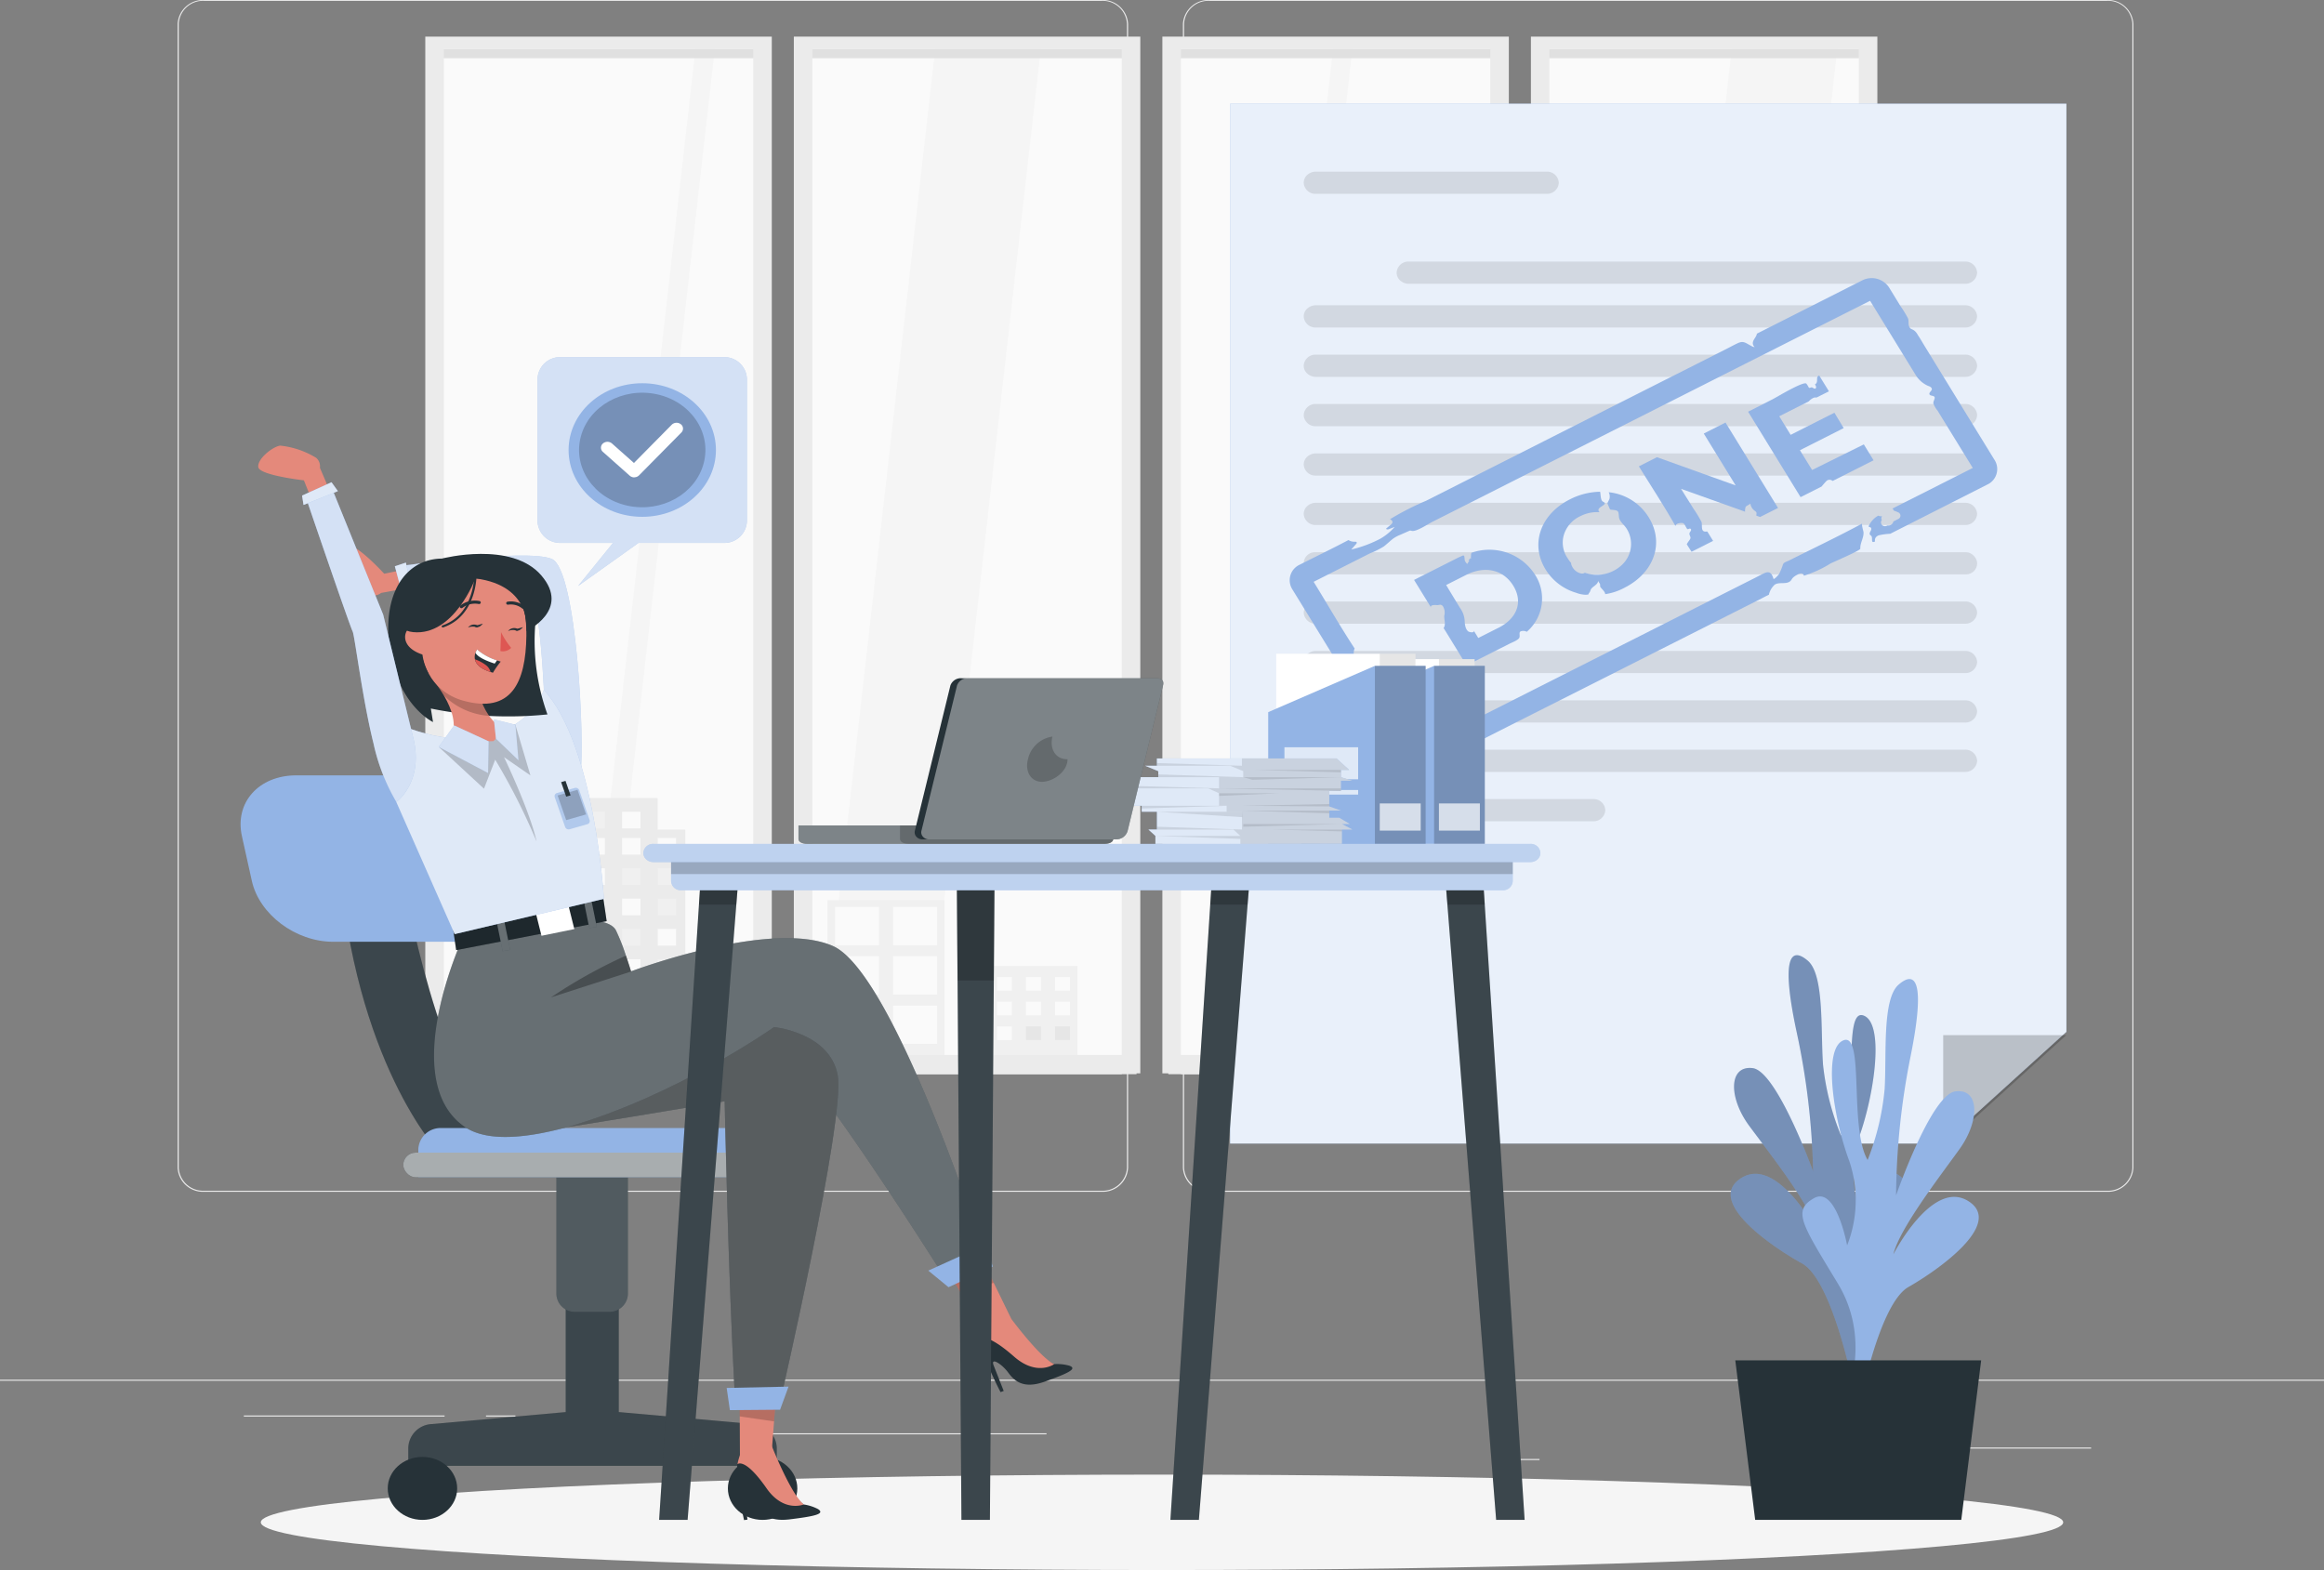 <svg xmlns="http://www.w3.org/2000/svg" width="334.6" height="226.06" viewBox="0 0 334.6 226.06">
  <rect x="0" y="0" width="334.6" height="226.06" fill="#808080" stroke="none"/>
  <g id="Done-rafiki" transform="translate(0 -55)">
    <g id="freepik--background-complete--inject-3" transform="translate(0 55)">
      <rect id="Rectangle_192" data-name="Rectangle 192" width="334.6" height="0.152" transform="translate(0 198.658)" fill="#ebebeb"/>
      <rect id="Rectangle_193" data-name="Rectangle 193" width="22.164" height="0.152" transform="translate(278.909 208.421)" fill="#ebebeb"/>
      <rect id="Rectangle_194" data-name="Rectangle 194" width="5.815" height="0.152" transform="translate(215.837 210.071)" fill="#ebebeb"/>
      <rect id="Rectangle_195" data-name="Rectangle 195" width="12.842" height="0.152" transform="translate(265.398 202.79)" fill="#ebebeb"/>
      <rect id="Rectangle_196" data-name="Rectangle 196" width="28.903" height="0.152" transform="translate(35.106 203.809)" fill="#ebebeb"/>
      <rect id="Rectangle_197" data-name="Rectangle 197" width="4.236" height="0.152" transform="translate(69.972 203.809)" fill="#ebebeb"/>
      <rect id="Rectangle_198" data-name="Rectangle 198" width="62.691" height="0.152" transform="translate(87.98 206.37)" fill="#ebebeb"/>
      <path id="Path_1824" data-name="Path 1824" d="M171.24,226.6H42.024a3.655,3.655,0,0,1-3.814-3.465V58.434A3.659,3.659,0,0,1,42.024,55H171.24a3.656,3.656,0,0,1,3.821,3.465V223.131A3.656,3.656,0,0,1,171.24,226.6ZM42.024,55.121a3.5,3.5,0,0,0-3.647,3.313v164.7a3.5,3.5,0,0,0,3.647,3.313H171.24a3.5,3.5,0,0,0,3.654-3.313V58.434a3.5,3.5,0,0,0-3.654-3.313Z" transform="translate(-12.64 -55)" fill="#ebebeb"/>
      <path id="Path_1825" data-name="Path 1825" d="M387.544,226.6H258.321a3.662,3.662,0,0,1-3.821-3.465V58.434A3.666,3.666,0,0,1,258.321,55H387.544a3.658,3.658,0,0,1,3.808,3.434v164.7A3.655,3.655,0,0,1,387.544,226.6ZM258.321,55.121a3.5,3.5,0,0,0-3.654,3.313v164.7a3.5,3.5,0,0,0,3.654,3.313H387.544a3.5,3.5,0,0,0,3.654-3.313V58.434a3.5,3.5,0,0,0-3.654-3.313Z" transform="translate(-84.189 -55)" fill="#ebebeb"/>
      <rect id="Rectangle_199" data-name="Rectangle 199" width="47.681" height="146.663" transform="translate(62.396 6.523)" fill="#fafafa"/>
      <path id="Path_1826" data-name="Path 1826" d="M144.283,65.75H141.5L124.87,212.413h2.784Z" transform="translate(-41.307 -59.227)" fill="#f5f5f5"/>
      <rect id="Rectangle_200" data-name="Rectangle 200" width="47.145" height="1.292" transform="translate(62.088 7.087)" fill="#e0e0e0"/>
      <rect id="Rectangle_201" data-name="Rectangle 201" width="47.145" height="2.767" transform="translate(62.088 151.9)" fill="#ebebeb"/>
      <rect id="Rectangle_202" data-name="Rectangle 202" width="44.549" height="0.121" transform="translate(63.902 154.545)" fill="#ebebeb"/>
      <path id="Path_1827" data-name="Path 1827" d="M94.17,65.5h44.549V212.962h2.67V63.69H91.5V212.962h2.67Z" transform="translate(-30.268 -58.417)" fill="#ebebeb"/>
      <rect id="Rectangle_203" data-name="Rectangle 203" width="47.681" height="146.663" transform="translate(115.457 6.523)" fill="#fafafa"/>
      <path id="Path_1828" data-name="Path 1828" d="M208.277,65.75h-15.2L176.45,212.413h15.2Z" transform="translate(-58.37 -59.227)" fill="#f5f5f5"/>
      <rect id="Rectangle_204" data-name="Rectangle 204" width="48.484" height="1.292" transform="translate(115.149 7.087)" fill="#e0e0e0"/>
      <rect id="Rectangle_205" data-name="Rectangle 205" width="48.484" height="2.767" transform="translate(115.149 151.9)" fill="#ebebeb"/>
      <rect id="Rectangle_206" data-name="Rectangle 206" width="44.549" height="0.121" transform="translate(116.963 154.545)" fill="#ebebeb"/>
      <path id="Path_1829" data-name="Path 1829" d="M173.46,65.5h44.549V212.962h2.663V63.69H170.79V212.962h2.67Z" transform="translate(-56.497 -58.417)" fill="#ebebeb"/>
      <rect id="Rectangle_207" data-name="Rectangle 207" width="46.342" height="146.663" transform="translate(168.511 6.523)" fill="#fafafa"/>
      <path id="Path_1830" data-name="Path 1830" d="M281.453,65.75H278.67L262.04,212.413h2.784Z" transform="translate(-86.683 -59.227)" fill="#f5f5f5"/>
      <rect id="Rectangle_208" data-name="Rectangle 208" width="47.145" height="1.292" transform="translate(168.21 7.087)" fill="#e0e0e0"/>
      <rect id="Rectangle_209" data-name="Rectangle 209" width="47.145" height="2.767" transform="translate(168.21 151.9)" fill="#ebebeb"/>
      <rect id="Rectangle_210" data-name="Rectangle 210" width="44.549" height="0.121" transform="translate(170.024 154.545)" fill="#ebebeb"/>
      <path id="Path_1831" data-name="Path 1831" d="M252.75,65.5h44.542V212.962h2.67V63.69H250.08V212.962h2.67Z" transform="translate(-82.726 -58.417)" fill="#ebebeb"/>
      <rect id="Rectangle_211" data-name="Rectangle 211" width="47.681" height="146.663" transform="translate(221.572 6.523)" fill="#fafafa"/>
      <path id="Path_1832" data-name="Path 1832" d="M379.644,65.75h-15.2L347.81,212.413h15.2Z" transform="translate(-115.055 -59.227)" fill="#f5f5f5"/>
      <rect id="Rectangle_212" data-name="Rectangle 212" width="47.145" height="1.292" transform="translate(221.264 7.087)" fill="#e0e0e0"/>
      <rect id="Rectangle_213" data-name="Rectangle 213" width="47.145" height="2.767" transform="translate(221.264 151.9)" fill="#ebebeb"/>
      <path id="Path_1833" data-name="Path 1833" d="M332.033,65.5h44.549V212.962h2.67V63.69H329.37V212.962h2.663Z" transform="translate(-108.956 -58.417)" fill="#ebebeb"/>
      <rect id="Rectangle_214" data-name="Rectangle 214" width="44.549" height="0.121" transform="translate(223.078 154.545)" fill="#ebebeb"/>
      <rect id="Rectangle_215" data-name="Rectangle 215" width="20.698" height="32.456" transform="translate(77.969 119.449)" fill="#ebebeb"/>
      <path id="Path_1834" data-name="Path 1834" d="M135.2,244.38v8.143H122.45V244.38Z" transform="translate(-40.506 -129.469)" fill="#ebebeb"/>
      <rect id="Rectangle_216" data-name="Rectangle 216" width="2.65" height="2.403" transform="translate(97.342 123.054) rotate(180)" fill="#fafafa"/>
      <rect id="Rectangle_217" data-name="Rectangle 217" width="2.65" height="2.403" transform="translate(92.216 123.054) rotate(180)" fill="#fafafa"/>
      <rect id="Rectangle_218" data-name="Rectangle 218" width="2.65" height="2.403" transform="translate(87.083 123.054) rotate(180)" fill="#fafafa"/>
      <rect id="Rectangle_219" data-name="Rectangle 219" width="2.65" height="2.403" transform="translate(81.95 123.054) rotate(180)" fill="#f0f0f0"/>
      <rect id="Rectangle_220" data-name="Rectangle 220" width="2.65" height="2.403" transform="translate(97.342 127.416) rotate(180)" fill="#f0f0f0"/>
      <rect id="Rectangle_221" data-name="Rectangle 221" width="2.65" height="2.403" transform="translate(92.216 127.416) rotate(180)" fill="#f0f0f0"/>
      <rect id="Rectangle_222" data-name="Rectangle 222" width="2.65" height="2.403" transform="translate(87.083 127.416) rotate(180)" fill="#fafafa"/>
      <rect id="Rectangle_223" data-name="Rectangle 223" width="2.65" height="2.403" transform="translate(81.95 127.416) rotate(180)" fill="#fafafa"/>
      <rect id="Rectangle_224" data-name="Rectangle 224" width="2.65" height="2.403" transform="translate(97.342 131.785) rotate(180)" fill="#f0f0f0"/>
      <rect id="Rectangle_225" data-name="Rectangle 225" width="2.65" height="2.403" transform="translate(92.216 131.785) rotate(180)" fill="#fafafa"/>
      <rect id="Rectangle_226" data-name="Rectangle 226" width="2.65" height="2.403" transform="translate(87.083 131.785) rotate(180)" fill="#fafafa"/>
      <rect id="Rectangle_227" data-name="Rectangle 227" width="2.65" height="2.403" transform="translate(92.216 119.28) rotate(180)" fill="#fafafa"/>
      <rect id="Rectangle_228" data-name="Rectangle 228" width="2.65" height="2.403" transform="translate(87.083 119.28) rotate(180)" fill="#f0f0f0"/>
      <rect id="Rectangle_229" data-name="Rectangle 229" width="2.65" height="2.403" transform="translate(81.95 131.785) rotate(180)" fill="#f0f0f0"/>
      <rect id="Rectangle_230" data-name="Rectangle 230" width="2.65" height="2.403" transform="translate(97.342 136.154) rotate(180)" fill="#fafafa"/>
      <rect id="Rectangle_231" data-name="Rectangle 231" width="2.65" height="2.403" transform="translate(92.216 136.154) rotate(180)" fill="#f0f0f0"/>
      <rect id="Rectangle_232" data-name="Rectangle 232" width="2.65" height="2.403" transform="translate(87.083 136.154) rotate(180)" fill="#f0f0f0"/>
      <rect id="Rectangle_233" data-name="Rectangle 233" width="2.65" height="2.403" transform="translate(81.95 136.154) rotate(180)" fill="#fafafa"/>
      <rect id="Rectangle_234" data-name="Rectangle 234" width="2.65" height="2.403" transform="translate(97.342 140.523) rotate(180)" fill="#f0f0f0"/>
      <rect id="Rectangle_235" data-name="Rectangle 235" width="2.65" height="2.403" transform="translate(92.216 140.523) rotate(180)" fill="#fafafa"/>
      <rect id="Rectangle_236" data-name="Rectangle 236" width="2.65" height="2.403" transform="translate(87.083 140.523) rotate(180)" fill="#fafafa"/>
      <rect id="Rectangle_237" data-name="Rectangle 237" width="2.65" height="2.403" transform="translate(81.95 140.523) rotate(180)" fill="#f0f0f0"/>
      <rect id="Rectangle_238" data-name="Rectangle 238" width="2.65" height="2.403" transform="translate(97.342 144.885) rotate(180)" fill="#f0f0f0"/>
      <rect id="Rectangle_239" data-name="Rectangle 239" width="2.65" height="2.403" transform="translate(92.216 144.885) rotate(180)" fill="#fafafa"/>
      <rect id="Rectangle_240" data-name="Rectangle 240" width="2.65" height="2.403" transform="translate(87.083 144.885) rotate(180)" fill="#f0f0f0"/>
      <rect id="Rectangle_241" data-name="Rectangle 241" width="2.65" height="2.403" transform="translate(81.95 144.885) rotate(180)" fill="#fafafa"/>
      <rect id="Rectangle_242" data-name="Rectangle 242" width="2.65" height="2.403" transform="translate(97.342 149.254) rotate(180)" fill="#fafafa"/>
      <rect id="Rectangle_243" data-name="Rectangle 243" width="2.65" height="2.403" transform="translate(92.216 149.254) rotate(180)" fill="#fafafa"/>
      <rect id="Rectangle_244" data-name="Rectangle 244" width="2.65" height="2.403" transform="translate(87.083 149.254) rotate(180)" fill="#f0f0f0"/>
      <rect id="Rectangle_245" data-name="Rectangle 245" width="2.65" height="2.403" transform="translate(81.95 149.254) rotate(180)" fill="#f0f0f0"/>
      <rect id="Rectangle_246" data-name="Rectangle 246" width="18.544" height="20.63" transform="translate(225.942 131.269)" fill="#f0f0f0"/>
      <path id="Path_1835" data-name="Path 1835" d="M340.04,275.12h6.685v2.148H340.04Z" transform="translate(-112.485 -141.557)" fill="#e6e6e6"/>
      <path id="Path_1836" data-name="Path 1836" d="M340.04,281.99h6.685v2.154H340.04Z" transform="translate(-112.485 -144.258)" fill="#fafafa"/>
      <path id="Path_1837" data-name="Path 1837" d="M340.04,288.86h6.685v2.154H340.04Z" transform="translate(-112.485 -146.96)" fill="#e6e6e6"/>
      <path id="Path_1838" data-name="Path 1838" d="M340.04,295.73h6.685v2.154H340.04Z" transform="translate(-112.485 -149.661)" fill="#fafafa"/>
      <path id="Path_1839" data-name="Path 1839" d="M352.93,275.12h6.685v2.148H352.93Z" transform="translate(-116.749 -141.557)" fill="#fafafa"/>
      <path id="Path_1840" data-name="Path 1840" d="M352.93,281.99h6.685v2.154H352.93Z" transform="translate(-116.749 -144.258)" fill="#fafafa"/>
      <path id="Path_1841" data-name="Path 1841" d="M352.93,288.86h6.685v2.154H352.93Z" transform="translate(-116.749 -146.96)" fill="#e6e6e6"/>
      <path id="Path_1842" data-name="Path 1842" d="M352.93,295.73h6.685v2.154H352.93Z" transform="translate(-116.749 -149.661)" fill="#fafafa"/>
      <rect id="Rectangle_247" data-name="Rectangle 247" width="16.85" height="12.821" transform="translate(138.277 139.085)" fill="#f0f0f0"/>
      <rect id="Rectangle_248" data-name="Rectangle 248" width="2.155" height="1.954" transform="translate(154.05 142.64) rotate(180)" fill="#fafafa"/>
      <rect id="Rectangle_249" data-name="Rectangle 249" width="2.155" height="1.954" transform="translate(149.874 142.64) rotate(180)" fill="#fafafa"/>
      <rect id="Rectangle_250" data-name="Rectangle 250" width="2.155" height="1.954" transform="translate(145.692 142.64) rotate(180)" fill="#fafafa"/>
      <rect id="Rectangle_251" data-name="Rectangle 251" width="2.155" height="1.954" transform="translate(141.516 142.64) rotate(180)" fill="#fafafa"/>
      <rect id="Rectangle_252" data-name="Rectangle 252" width="2.155" height="1.954" transform="translate(154.05 146.19) rotate(180)" fill="#fafafa"/>
      <rect id="Rectangle_253" data-name="Rectangle 253" width="2.155" height="1.954" transform="translate(149.874 146.19) rotate(180)" fill="#fafafa"/>
      <rect id="Rectangle_254" data-name="Rectangle 254" width="2.155" height="1.954" transform="translate(145.692 146.19) rotate(180)" fill="#fafafa"/>
      <rect id="Rectangle_255" data-name="Rectangle 255" width="2.155" height="1.954" transform="translate(141.516 146.19) rotate(180)" fill="#e6e6e6"/>
      <rect id="Rectangle_256" data-name="Rectangle 256" width="2.155" height="1.954" transform="translate(154.05 149.746) rotate(180)" fill="#e6e6e6"/>
      <rect id="Rectangle_257" data-name="Rectangle 257" width="2.155" height="1.954" transform="translate(149.874 149.746) rotate(180)" fill="#e6e6e6"/>
      <rect id="Rectangle_258" data-name="Rectangle 258" width="2.155" height="1.954" transform="translate(145.692 149.746) rotate(180)" fill="#fafafa"/>
      <rect id="Rectangle_259" data-name="Rectangle 259" width="2.155" height="1.954" transform="translate(141.516 149.746) rotate(180)" fill="#e6e6e6"/>
      <rect id="Rectangle_260" data-name="Rectangle 260" width="16.85" height="22.299" transform="translate(119.144 129.607)" fill="#f0f0f0"/>
      <rect id="Rectangle_261" data-name="Rectangle 261" width="6.337" height="5.51" transform="translate(128.58 130.584)" fill="#fafafa"/>
      <rect id="Rectangle_262" data-name="Rectangle 262" width="6.337" height="5.51" transform="translate(120.222 130.584)" fill="#fafafa"/>
      <rect id="Rectangle_263" data-name="Rectangle 263" width="6.337" height="5.51" transform="translate(128.58 137.689)" fill="#fafafa"/>
      <rect id="Rectangle_264" data-name="Rectangle 264" width="6.337" height="5.51" transform="translate(120.222 137.689)" fill="#fafafa"/>
      <rect id="Rectangle_265" data-name="Rectangle 265" width="6.337" height="5.51" transform="translate(128.58 144.794)" fill="#fafafa"/>
      <rect id="Rectangle_266" data-name="Rectangle 266" width="6.337" height="5.51" transform="translate(120.222 144.794)" fill="#fafafa"/>
    </g>
    <g id="freepik--Shadow--inject-3" transform="translate(37.549 267.322)">
      <ellipse id="freepik--path--inject-3" cx="129.751" cy="6.869" rx="129.751" ry="6.869" fill="#f5f5f5"/>
    </g>
    <g id="freepik--Sheet--inject-3" transform="translate(177.111 69.933)">
      <path id="Path_1843" data-name="Path 1843" d="M385.056,79.61V213.246l-17.734,16.079H264.66V79.61Z" transform="translate(-264.66 -79.61)" fill="#93b4e5"/>
      <path id="Path_1844" data-name="Path 1844" d="M385.056,79.61V213.246l-17.734,16.079H264.66V79.61Z" transform="translate(-264.66 -79.61)" fill="#fff" opacity="0.8"/>
      <path id="Path_1845" data-name="Path 1845" d="M418.07,316.236V300.63H435.8l-17.386,15.764" transform="translate(-315.408 -166.521)" opacity="0.2"/>
      <path id="Path_1846" data-name="Path 1846" d="M315.456,98.928H282.25a1.684,1.684,0,0,1-1.76-1.6h0A1.523,1.523,0,0,1,281,96.2a1.856,1.856,0,0,1,1.247-.47h33.206a1.69,1.69,0,0,1,1.76,1.6h0A1.684,1.684,0,0,1,315.456,98.928Z" transform="translate(-269.897 -85.949)" opacity="0.1"/>
      <path id="Path_1847" data-name="Path 1847" d="M382.3,120.268H302.25A1.856,1.856,0,0,1,301,119.8a1.523,1.523,0,0,1-.513-1.132h0a1.684,1.684,0,0,1,1.76-1.6H382.3a1.684,1.684,0,0,1,1.76,1.6h0a1.69,1.69,0,0,1-1.76,1.6Z" transform="translate(-276.513 -94.34)" opacity="0.1"/>
      <path id="Path_1848" data-name="Path 1848" d="M375.684,130.638H282.25a1.684,1.684,0,0,1-1.76-1.6h0A1.523,1.523,0,0,1,281,127.91a1.856,1.856,0,0,1,1.247-.47h93.434a1.69,1.69,0,0,1,1.76,1.6h0A1.684,1.684,0,0,1,375.684,130.638Z" transform="translate(-269.897 -98.418)" opacity="0.1"/>
      <path id="Path_1849" data-name="Path 1849" d="M375.684,142.358H282.25a1.856,1.856,0,0,1-1.247-.47,1.523,1.523,0,0,1-.513-1.132h0a1.684,1.684,0,0,1,1.76-1.6h93.434a1.684,1.684,0,0,1,1.76,1.6h0A1.69,1.69,0,0,1,375.684,142.358Z" transform="translate(-269.897 -103.027)" opacity="0.1"/>
      <path id="Path_1850" data-name="Path 1850" d="M375.684,154.072H282.25a1.684,1.684,0,0,1-1.76-1.6h0a1.684,1.684,0,0,1,1.76-1.6h93.434a1.684,1.684,0,0,1,1.76,1.6h0A1.684,1.684,0,0,1,375.684,154.072Z" transform="translate(-269.897 -107.635)" opacity="0.1"/>
      <path id="Path_1851" data-name="Path 1851" d="M375.684,165.792H282.25a1.684,1.684,0,0,1-1.76-1.6h0a1.518,1.518,0,0,1,.514-1.13,1.849,1.849,0,0,1,1.246-.466h93.434a1.684,1.684,0,0,1,1.76,1.6h0A1.684,1.684,0,0,1,375.684,165.792Z" transform="translate(-269.897 -112.244)" opacity="0.1"/>
      <path id="Path_1852" data-name="Path 1852" d="M375.684,177.508H282.25a1.684,1.684,0,0,1-1.76-1.6h0A1.523,1.523,0,0,1,281,174.78a1.856,1.856,0,0,1,1.247-.47h93.434a1.69,1.69,0,0,1,1.76,1.6h0A1.684,1.684,0,0,1,375.684,177.508Z" transform="translate(-269.897 -116.849)" opacity="0.1"/>
      <rect id="Rectangle_267" data-name="Rectangle 267" width="96.96" height="3.198" rx="1.599" transform="translate(10.593 64.573)" opacity="0.1"/>
      <path id="Path_1853" data-name="Path 1853" d="M375.684,200.932H282.25a1.684,1.684,0,0,1-1.76-1.6h0a1.684,1.684,0,0,1,1.76-1.6h93.434a1.684,1.684,0,0,1,1.76,1.6h0a1.684,1.684,0,0,1-1.76,1.6Z" transform="translate(-269.897 -126.062)" opacity="0.1"/>
      <path id="Path_1854" data-name="Path 1854" d="M375.684,212.662H282.25a1.684,1.684,0,0,1-1.76-1.6h0a1.518,1.518,0,0,1,.514-1.13,1.849,1.849,0,0,1,1.246-.466h93.434a1.684,1.684,0,0,1,1.76,1.6h0A1.684,1.684,0,0,1,375.684,212.662Z" transform="translate(-269.897 -130.674)" opacity="0.1"/>
      <path id="Path_1855" data-name="Path 1855" d="M375.684,224.378H282.25a1.684,1.684,0,0,1-1.76-1.6h0A1.523,1.523,0,0,1,281,221.65a1.855,1.855,0,0,1,1.247-.47h93.434a1.69,1.69,0,0,1,1.76,1.6h0a1.684,1.684,0,0,1-1.76,1.6Z" transform="translate(-269.897 -135.279)" opacity="0.1"/>
      <path id="Path_1856" data-name="Path 1856" d="M375.684,236.1H282.25a1.855,1.855,0,0,1-1.247-.47,1.523,1.523,0,0,1-.513-1.132h0a1.684,1.684,0,0,1,1.76-1.6h93.434a1.684,1.684,0,0,1,1.76,1.6h0A1.69,1.69,0,0,1,375.684,236.1Z" transform="translate(-269.897 -139.888)" opacity="0.1"/>
      <path id="Path_1857" data-name="Path 1857" d="M322.148,247.812h-39.9a1.684,1.684,0,0,1-1.76-1.6h0a1.684,1.684,0,0,1,1.76-1.6h39.9a1.684,1.684,0,0,1,1.76,1.6h0a1.684,1.684,0,0,1-1.76,1.6Z" transform="translate(-269.897 -144.496)" opacity="0.1"/>
      <path id="Path_1858" data-name="Path 1858" d="M367.493,128.639l-.127-.1c-.361-.249-.569-.164-.736-.643-.12-.346,0-.734-.141-1.092a14.756,14.756,0,0,0-1.091-1.784l-1.646-2.688a3,3,0,0,0-3.861-1L344.733,129c-.06.461-.482.777-.569,1.214a.717.717,0,0,0,.254.716.834.834,0,0,1-.468-.152c-.9-.455-1.144-.819-2.075-.358-.4.194-.8.4-1.191.607l-4.015,2.033-12.581,6.353-14.722,7.451-12.266,6.2a39.5,39.5,0,0,0-5.193,2.658c.415.194.489.491.12.783l-.669.552c0,.152.241.152.395.091l.83-.322a8.165,8.165,0,0,1-2.054,1.693,17.734,17.734,0,0,1-4.2,1.565l.709-.807c.054-.067.12-.152.074-.231s-.134-.085-.214-.091a1.573,1.573,0,0,1-.97-.237c-2.289,1.214-4.684,2.366-7.013,3.544a2.457,2.457,0,0,0-1.1,3.5L293.1,190.633a2.8,2.8,0,0,0,1.7,1.223,3.09,3.09,0,0,0,2.155-.227l4.022-2.057c0-.431.375-.91.094-1.3a.329.329,0,0,1-.074-.164c0-.079.08-.14.154-.182a3.072,3.072,0,0,1,1.372-.4c.167,0,.388.067.361.212,0-.133.863-.413,1-.455.067.328-.181.68.241.746s1.064-.607,1.338-.728l4.015-2.033,12.715-6.414,13.946-7.045,9.268-4.684c.335-.176.729-.382,1.051-.528a2.742,2.742,0,0,1,.857-1.468c.669-.419,1.727.042,2.282-.552.107-.115.174-.255.268-.376a2.208,2.208,0,0,1,.669-.479,1.114,1.114,0,0,1,.562-.2c.2,0,.415.152.388.334a16.138,16.138,0,0,0,3.841-1.76c.442-.225,4.316-1.875,4.3-2.136-.054-.807.489-1.5.462-2.33,0-.158-.341-1.214-.187-1.292-3.48,1.881-7.094,3.592-10.64,5.376a3.054,3.054,0,0,0-.669.328s-.033.055-.047.085l-.1.2v.049a10.807,10.807,0,0,1-.509,1.214c0,.055-.756.9-.816.7-.294-.977-.669-1.129-1.492-.728l-1.178.607-3.741,1.887-12.6,6.371-14.85,7.5-12.373,6.25-5.186,2.615q-1.553-2.548-3.125-5.091l-2.008-3.271a3.7,3.7,0,0,0-.883-1.214c-.288-.194-.776-.146-1.031-.322-.622-.431-1.071-1.214-1.66-1.717a2.52,2.52,0,0,1-.843-1.923c.2.073.4.152.6.206a1.727,1.727,0,0,1,.067-1.129c-2.008-3.064-3.855-6.268-5.775-9.4l-.127-.2,4.684-2.366,3.42-1.729a12.261,12.261,0,0,0,2.008-1c.435-.34.877-.765,1.338-1.129a5.006,5.006,0,0,1,1-.534l1.265-.558a.511.511,0,0,1,.214-.061.96.96,0,0,1,.221.049c.669.127,2.329-1,2.931-1.3l3.895-1.966,11.751-5.94,14.642-7.391,14.655-7.409,11.791-5.952,6.023-3.034.281-.14,6.511,10.6a3.971,3.971,0,0,0,1.84,1.65c.268.079.569.249.535.5s-.435.455-.341.71.609.158.729.388-.207.607-.167.922a3.539,3.539,0,0,0,.609,1.05l1.894,3.088c1.057,1.711,2.108,3.428,3.172,5.158l-11.577,5.849a.532.532,0,0,1,.141.152l.06.14a5.2,5.2,0,0,1,.669.267.514.514,0,0,1,.294.473.53.53,0,0,1-.308.461l-.709.364a.739.739,0,0,1-.609.576,1.637,1.637,0,0,1-.248,0,.652.652,0,0,1-.5.091.553.553,0,0,1-.415-.674.8.8,0,0,1,.107-.176.5.5,0,0,1,.04-.564h-.214a1.346,1.346,0,0,1-.341-.091,3.133,3.133,0,0,0-1.338,1.432.154.154,0,0,0-.04.115c0,.085.147.091.234.127.2.085.154.352.054.528s-.221.4-.087.558a1.217,1.217,0,0,0,.167.146c.288.3-.154,1.159.549.807a.7.7,0,0,1,.087-.552.9.9,0,0,1,.515-.346,9.2,9.2,0,0,1,1.586-.206l13.953-7.075a2.457,2.457,0,0,0,1.1-3.5l-.08-.127-6.3-10.261-3.64-5.934c-.355-.564-.669-1.153-1.057-1.711A2.163,2.163,0,0,0,367.493,128.639Z" transform="translate(-268.893 -95.892)" fill="#93b4e5"/>
      <path id="Path_1859" data-name="Path 1859" d="M311.879,187.479c-.462-.51-.321-.522-.408-1.068v-.036l-.054-.055-.08-.085c-.315.127-.629.267-.944.425l-6.163,3.113,2.483,4.035c-.348-.558.883-.394.93-.4a1.838,1.838,0,0,1,.4-.061.534.534,0,0,1,.328.2,1.7,1.7,0,0,1,.214,1.347c-.074.607.281,1.214-.1,1.82.328.485,3.292,5.376,3.306,5.37l6.163-3.113c.355-.182,1.2-.5,1.405-.825s-.12-.825.248-.977a1.081,1.081,0,0,1,.85.073,6.3,6.3,0,0,0,1.2-8.2,7.8,7.8,0,0,0-9.115-3.192c-.241.091.08,1.068-.5,1.177a1.484,1.484,0,0,1,.462-.5m3.841,10.157-2.871,1.45c-.234-.382-.462-.765-.7-1.135.3.461-.529.316-.7.212-.422-.255-.535-.989-.549-1.4a3.483,3.483,0,0,0-.669-1.99q-1.011-1.656-2.008-3.313l2.871-1.45c2.677-1.359,5.354-.795,6.8,1.559S319.046,195.343,316.349,196.684Z" transform="translate(-277.75 -121.207)" fill="#93b4e5"/>
      <path id="Path_1860" data-name="Path 1860" d="M341.1,171.757a1.377,1.377,0,0,1,.12.922c-.033.17-.335.607-.294.716.107.243.214.485.315.728a.4.4,0,0,0,.074.109.338.338,0,0,0,.174.049c1.064.085,1.017.182,1.084,1,.06.7.723,1.1,1.1,1.705a4.123,4.123,0,0,1-.536,5.107,5.245,5.245,0,0,1-5.487,1.252.694.694,0,0,1-.08.061.731.731,0,0,1-.455.049A1.909,1.909,0,0,1,335.7,182.1a.358.358,0,0,1,0-.146,4.573,4.573,0,0,1-.5-.68,3.95,3.95,0,0,1-.547-3.4,4.4,4.4,0,0,1,2.373-2.672,5.291,5.291,0,0,1,2.757-.57l-.054-.073c-.576-.692,1.5-.971.562-1.438-.395-.194-.328-1.074-.428-1.432a9.9,9.9,0,0,0-4.33,1.086c-4.283,2.166-5.762,6.456-3.513,10.115a7.724,7.724,0,0,0,4.383,3.343,4.246,4.246,0,0,0,1.392.291c.549-.042.281,0,.515-.3s.094-.425.448-.74.77-.5.843-.989c0,.218.268.376.268.607v.194a.4.4,0,0,0,.114.212c.228.279.609.607.616.928a8.444,8.444,0,0,0,2.771-.922c4.263-2.154,5.775-6.438,3.513-10.109A7.674,7.674,0,0,0,341.1,171.757Z" transform="translate(-286.599 -115.818)" fill="#93b4e5"/>
      <path id="Path_1861" data-name="Path 1861" d="M361.942,156.85l4.591,7.469L355.2,160.254l-2.6,1.317c1.753,2.852,3.614,5.673,5.26,8.58.114-.316.381-.376.7-.419.6-.073.582.2.91.74.04.067.087.133.161.146s.221-.1.341-.085a.182.182,0,0,1,.134.249,1.25,1.25,0,0,1-.167.285c-.194.334.127.546.087.849,0,.158-.582.8-.515.91l.669,1.044,3.105-1.565-.83-1.347H362.3c-.9.109-.5-.965-.7-1.408a15.891,15.891,0,0,0-1.1-1.82l-1.827-2.919,9.215,3.289a1.573,1.573,0,0,1,.094-.71c.074-.127.669-.364.669-.485a1.461,1.461,0,0,0,.562,1.013c.355.285.355.243.288.746l.549.2,2.583-1.3-7.562-12.3Z" transform="translate(-293.75 -109.358)" fill="#93b4e5"/>
      <path id="Path_1862" data-name="Path 1862" d="M385.318,157.7l-1.753-2.846,6.3-3.186-1.338-2.215-6.3,3.186-1.64-2.676,4.256-2.148a1.976,1.976,0,0,1,.669-.5.658.658,0,0,1,.428-.042l1.8-.9s-1.278-2.069-1.4-2.288c-.616.255,0,.959-.622,1.3.127.121.315.552,0,.607-.181,0-.315-.206-.5-.188s-.187.1-.281.073a.189.189,0,0,1-.127-.1,2.489,2.489,0,0,0-.328-.516c-.422-.37-4.27,1.954-4.8,2.227l-3.58,1.82,7.555,12.3,3.018-1.523.06-.073c.221-.255.435-.516.669-.752a.657.657,0,0,1,.723-.079.45.45,0,0,1,.141.1l5.9-2.979-1.405-2.288Z" transform="translate(-301.528 -104.961)" fill="#93b4e5"/>
    </g>
    <g id="freepik--Plant--inject-3" transform="translate(249.182 192.533)">
      <path id="Path_1863" data-name="Path 1863" d="M392.128,342.672s-4.4-8.7.622-17.287,6.491-10.606,3.286-12.36-4.684,6.863-4.684,6.863a17.868,17.868,0,0,1-.475-12.135c2.2-6.2,3.634-16.322.589-17.408s-.582,12.615-3.226,17.287a37.144,37.144,0,0,1-2.59-10.188c-.361-4.988.207-12.949-2.2-14.993s-3.942-.607-1.579,10.376a105.172,105.172,0,0,1,2.349,19.957s-5.226-14.441-8.7-14.86-3.5,4.247-.5,8.307,8.76,11.316,9.7,15.078c0,0-5.728-10.861-10.888-7.536s4.49,9.9,8.787,12.269,7.288,17.232,7.288,17.232Z" transform="translate(-372.358 -281.663)" fill="#93b4e5"/>
      <path id="Path_1864" data-name="Path 1864" d="M392.128,342.672s-4.4-8.7.622-17.287,6.491-10.606,3.286-12.36-4.684,6.863-4.684,6.863a17.868,17.868,0,0,1-.475-12.135c2.2-6.2,3.634-16.322.589-17.408s-.582,12.615-3.226,17.287a37.144,37.144,0,0,1-2.59-10.188c-.361-4.988.207-12.949-2.2-14.993s-3.942-.607-1.579,10.376a105.172,105.172,0,0,1,2.349,19.957s-5.226-14.441-8.7-14.86-3.5,4.247-.5,8.307,8.76,11.316,9.7,15.078c0,0-5.728-10.861-10.888-7.536s4.49,9.9,8.787,12.269,7.288,17.232,7.288,17.232Z" transform="translate(-372.358 -281.663)" opacity="0.2"/>
      <path id="Path_1865" data-name="Path 1865" d="M393.751,348.477s4.29-8.768-.85-17.281-6.632-10.515-3.446-12.318,4.765,6.8,4.765,6.8a17.681,17.681,0,0,0,.315-12.135c-2.309-6.171-3.848-16.274-.816-17.4s.75,12.609,3.453,17.238a36.874,36.874,0,0,0,2.449-10.218c.3-4.994-.375-12.949,2.008-15.024s3.942-.68,1.72,10.358a105.072,105.072,0,0,0-2.081,19.981s5.032-14.508,8.532-14.975,3.553,4.2.609,8.3-8.633,11.438-9.536,15.169c0,0,5.588-10.922,10.788-7.676s-4.357,9.951-8.619,12.378-7.08,17.342-7.08,17.342Z" transform="translate(-377.461 -283.894)" fill="#93b4e5"/>
      <path id="Path_1866" data-name="Path 1866" d="M408.741,377.8h-35.4l2.864,22.972h29.672Z" transform="translate(-372.683 -319.467)" fill="#263238"/>
    </g>
    <g id="freepik--speech-bubble--inject-3" transform="translate(77.393 106.424)">
      <path id="Path_1867" data-name="Path 1867" d="M142.4,139.75H119.043a3.246,3.246,0,0,0-3.393,3.076V163.42a3.246,3.246,0,0,0,3.393,3.076h7.475l-5.032,6.2,8.7-6.2H142.4a3.246,3.246,0,0,0,3.393-3.076V142.826a3.245,3.245,0,0,0-3.386-3.076Z" transform="translate(-115.65 -139.75)" fill="#93b4e5"/>
      <path id="Path_1868" data-name="Path 1868" d="M142.4,139.75H119.043a3.246,3.246,0,0,0-3.393,3.076V163.42a3.246,3.246,0,0,0,3.393,3.076h7.475l-5.032,6.2,8.7-6.2H142.4a3.246,3.246,0,0,0,3.393-3.076V142.826a3.245,3.245,0,0,0-3.386-3.076Z" transform="translate(-115.65 -139.75)" fill="#fff" opacity="0.6"/>
      <ellipse id="Ellipse_35" data-name="Ellipse 35" cx="10.607" cy="9.617" rx="10.607" ry="9.617" transform="translate(4.47 3.756)" fill="#93b4e5"/>
      <path id="Path_1976" data-name="Path 1976" d="M8.112.01c4.579.1,8.376,4.241,8.48,9.239s-3.522,8.965-8.1,8.86S.115,13.868.011,8.87,3.533-.095,8.112.01Z" transform="translate(4.35 19.366) rotate(-76.72)" opacity="0.2"/>
      <path id="Path_1869" data-name="Path 1869" d="M134.111,163.187a.992.992,0,0,1-.669-.237l-3.861-3.428a.791.791,0,0,1-.02-1.2,1,1,0,0,1,1.318-.018l3.165,2.809,5.474-5.54a1,1,0,0,1,1.28-.035.789.789,0,0,1,.105,1.157l-6.123,6.2a.966.966,0,0,1-.669.279Z" transform="translate(-120.164 -145.876)" fill="#fff"/>
    </g>
    <g id="freepik--Character--inject-3" transform="translate(34.639 119.158)">
      <path id="Path_1870" data-name="Path 1870" d="M91.226,379.027l19.28-1.723V357.59h7.642V377.3l19.36,1.729a3.544,3.544,0,0,1,3.386,3.386v2.627H87.84v-2.627A3.544,3.544,0,0,1,91.226,379.027Z" transform="translate(-63.697 -238.144)" fill="#263238"/>
      <path id="Path_1871" data-name="Path 1871" d="M91.226,379.027l19.28-1.723V357.59h7.642V377.3l19.36,1.729a3.544,3.544,0,0,1,3.386,3.386v2.627H87.84v-2.627A3.544,3.544,0,0,1,91.226,379.027Z" transform="translate(-63.697 -238.144)" fill="#fff" opacity="0.1"/>
      <ellipse id="Ellipse_37" data-name="Ellipse 37" cx="4.999" cy="4.533" rx="4.999" ry="4.533" transform="translate(70.158 145.616)" fill="#263238"/>
      <ellipse id="Ellipse_38" data-name="Ellipse 38" cx="4.999" cy="4.533" rx="4.999" ry="4.533" transform="translate(21.185 145.616)" fill="#263238"/>
      <path id="Path_1872" data-name="Path 1872" d="M2.764,0H7.529a2.644,2.644,0,0,1,2.764,2.506v19.38H0V2.506A2.644,2.644,0,0,1,2.764,0Z" transform="translate(55.763 124.724) rotate(180)" fill="#263238"/>
      <path id="Path_1873" data-name="Path 1873" d="M2.764,0H7.529a2.644,2.644,0,0,1,2.764,2.506v19.38H0V2.506A2.644,2.644,0,0,1,2.764,0Z" transform="translate(55.763 124.724) rotate(180)" fill="#fff" opacity="0.2"/>
      <path id="Path_1874" data-name="Path 1874" d="M82.962,267.62S88.69,300.01,100,305.61H88.5s-11.376-11.043-14.8-37.99Z" transform="translate(-59.019 -202.766)" fill="#263238"/>
      <path id="Path_1875" data-name="Path 1875" d="M82.962,267.62S88.69,300.01,100,305.61H88.5s-11.376-11.043-14.8-37.99Z" transform="translate(-59.019 -202.766)" fill="#fff" opacity="0.1"/>
      <path id="Path_1876" data-name="Path 1876" d="M93.346,322.68h44.783a3.2,3.2,0,0,1,3.346,3.034v4.059H90v-4.059a3.2,3.2,0,0,1,3.346-3.034Z" transform="translate(-64.411 -224.417)" fill="#93b4e5"/>
      <rect id="Rectangle_268" data-name="Rectangle 268" width="55.764" height="3.544" rx="1.772" transform="translate(23.421 101.807)" fill="#263238"/>
      <rect id="Rectangle_269" data-name="Rectangle 269" width="55.764" height="3.544" rx="1.772" transform="translate(23.421 101.807)" fill="#fff" opacity="0.6"/>
      <path id="Path_1877" data-name="Path 1877" d="M65.084,262.951h18.4c5.394,0,8.894-3.92,7.823-8.756l-1.432-6.456c-1.071-4.854-6.311-8.75-11.7-8.75h-18.4c-5.394,0-8.894,3.92-7.823,8.75l1.432,6.456C54.458,259.02,59.691,262.951,65.084,262.951Z" transform="translate(-51.762 -191.508)" fill="#93b4e5"/>
      <path id="Path_1878" data-name="Path 1878" d="M212.595,360.8l-4.216,1.5-3.031-5.182-2.757-4.715,4.671-2.536,2.824,5.783Z" transform="translate(-101.656 -235.109)" fill="#e4897b"/>
      <path id="Path_1879" data-name="Path 1879" d="M210.085,355.653l-4.738,1.468-2.757-4.715,4.671-2.536Z" transform="translate(-101.656 -235.109)" opacity="0.2"/>
      <path id="Path_1880" data-name="Path 1880" d="M173.086,322.705l-5.735,2.791s-21.675-34.556-25.008-34.264-34.952,18.555-44.6,11.808-.261-27.062-.261-27.062,19.949-5.17,22.084-1.214A28.378,28.378,0,0,1,121,278.4c.422,1.244.743,2.294.743,2.294h0c.609-.225,20.31-7.548,29.1-3.641C159.822,281.074,173.086,322.705,173.086,322.705Z" transform="translate(-65.534 -204.989)" fill="#263238"/>
      <path id="Path_1881" data-name="Path 1881" d="M173.086,322.705l-5.735,2.791s-21.675-34.556-25.008-34.264-34.952,18.555-44.6,11.808-.261-27.062-.261-27.062,19.949-5.17,22.084-1.214A28.378,28.378,0,0,1,121,278.4c.422,1.244.743,2.294.743,2.294h0c.609-.225,20.31-7.548,29.1-3.641C159.822,281.074,173.086,322.705,173.086,322.705Z" transform="translate(-65.534 -204.989)" fill="#fff" opacity="0.3"/>
      <path id="Path_1882" data-name="Path 1882" d="M163.68,393.579l-4.5-.467-.027-5.752-.007-5.279,5.441-.231-.482,6.207Z" transform="translate(-87.286 -247.684)" fill="#e4897b"/>
      <path id="Path_1883" data-name="Path 1883" d="M164.092,388.2l-4.952-.716v-5.334l5.441-.261Z" transform="translate(-87.283 -247.7)" opacity="0.2"/>
      <path id="Path_1884" data-name="Path 1884" d="M199.72,354.041l8.392-3.811.877,3.228-6.357,2.973Z" transform="translate(-100.707 -235.25)" fill="#93b4e5"/>
      <path id="Path_1885" data-name="Path 1885" d="M122.16,313.1s1.379-.14,22.586-3.7c0,0,.482,24.586,1.486,42.917l6.531.188s9.369-40.654,8.265-46.819-9.161-6.972-9.161-6.972S137.873,308.594,122.16,313.1Z" transform="translate(-75.05 -214.991)" fill="#263238"/>
      <path id="Path_1886" data-name="Path 1886" d="M122.16,313.1s1.379-.14,22.586-3.7c0,0,.482,24.586,1.486,42.917l6.531.188s9.369-40.654,8.265-46.819-9.161-6.972-9.161-6.972S137.873,308.594,122.16,313.1Z" transform="translate(-75.05 -214.991)" fill="#fff" opacity="0.4"/>
      <path id="Path_1887" data-name="Path 1887" d="M122.16,313.1s1.379-.14,22.586-3.7c0,0,.482,24.586,1.486,42.917l6.531.188s9.369-40.654,8.265-46.819-9.161-6.972-9.161-6.972S137.873,308.594,122.16,313.1Z" transform="translate(-75.05 -214.991)" opacity="0.3"/>
      <path id="Path_1888" data-name="Path 1888" d="M156.34,384.228l8.907-.188-1.218,3.325-7.227.061Z" transform="translate(-86.356 -248.545)" fill="#93b4e5"/>
      <path id="Path_1889" data-name="Path 1889" d="M130.087,284.044l-11.557,3.732a72.849,72.849,0,0,1,10.814-6.025C129.766,282.994,130.087,284.044,130.087,284.044Z" transform="translate(-73.849 -208.322)" opacity="0.3"/>
      <path id="Path_1890" data-name="Path 1890" d="M97.51,272.626l.428,2.906,21.662-4.169-.5-3.434Z" transform="translate(-66.895 -202.888)" fill="#263238"/>
      <path id="Path_1891" data-name="Path 1891" d="M97.51,272.626l.428,2.906,21.662-4.169-.5-3.434Z" transform="translate(-66.895 -202.888)" opacity="0.2"/>
      <path id="Path_1977" data-name="Path 1977" d="M0,0,1.094.018,1.188,5.1.093,5.084Z" transform="translate(36.713 67.808) rotate(-10.51)" fill="#263238"/>
      <path id="Path_1978" data-name="Path 1978" d="M0,0,4.823.1,4.9,3.445l-4.823-.1Z" transform="matrix(0.976, -0.22, 0.22, 0.976, 42.512, 67.331)" fill="#fff"/>
      <path id="Path_1979" data-name="Path 1979" d="M0,0,1.09.018l.092,5.065L.092,5.065Z" transform="matrix(0.984, -0.181, 0.181, 0.984, 49.201, 64.516)" fill="#263238"/>
      <path id="Path_1980" data-name="Path 1980" d="M0,0,1.094.018,1.188,5.1.093,5.084Z" transform="translate(36.713 67.808) rotate(-10.51)" fill="#fff" opacity="0.3"/>
      <path id="Path_1981" data-name="Path 1981" d="M0,0,1.09.018l.092,5.065L.092,5.065Z" transform="matrix(0.984, -0.181, 0.181, 0.984, 49.201, 64.516)" fill="#fff" opacity="0.3"/>
      <path id="Path_1892" data-name="Path 1892" d="M223.652,375.075a6.551,6.551,0,0,0-2.175-.224h0s-2.724-1.032-6.023-5.94l-2.811.334a2.252,2.252,0,0,0-1.941,1.669,1.1,1.1,0,0,0,0,.364,13.22,13.22,0,0,0,.5,1.82,48.876,48.876,0,0,0,2.55,5.783l.455-.17-1.452-3.677c-.482-1.256,1.2-.194,2.088,1.019s2.155,2.391,5.16,1.359C223.491,376.173,224.876,375.518,223.652,375.075Z" transform="translate(-104.335 -242.596)" fill="#263238"/>
      <path id="Path_1893" data-name="Path 1893" d="M214.745,366.76s4.51,6.213,6.725,7.245c0,0-2.483,1.82-5.8-1.1-4.276-3.756-4.992-2.47-4.992-2.47a10.692,10.692,0,0,1,.114-2.2C211.138,366.8,214.745,366.76,214.745,366.76Z" transform="translate(-104.328 -241.75)" fill="#e4897b"/>
      <path id="Path_1894" data-name="Path 1894" d="M170.24,407.907a6.5,6.5,0,0,0-2.075-.667h0s-2.376-1.584-4.283-7.057l-2.817-.279a2.362,2.362,0,0,0-2.322,1.214,1.077,1.077,0,0,0-.12.346,12.371,12.371,0,0,0,0,1.863,46.253,46.253,0,0,0,.964,6.165l.489-.067-.435-3.9c-.141-1.323,1.218.073,1.767,1.444s1.466,2.785,4.651,2.427C169.778,408.945,171.291,408.605,170.24,407.907Z" transform="translate(-87.1 -254.78)" fill="#263238"/>
      <path id="Path_1895" data-name="Path 1895" d="M163.569,397.867s2.757,7.008,4.638,8.495c0,0-2.884,1.214-5.354-2.318-3.179-4.569-4.2-3.471-4.2-3.471a10.9,10.9,0,0,1,.669-2.112C160.029,397.127,163.569,397.867,163.569,397.867Z" transform="translate(-87.121 -253.902)" fill="#e4897b"/>
      <path id="Path_1896" data-name="Path 1896" d="M84.589,190.26l-5.661,1.032a2.018,2.018,0,0,1-1.619.358c-1.686-.607-4.116-2.385-4.423-3.034-.455-.916,0-3.6,1.191-4.09s5.293,4,5.293,4l6.083-1.244Z" transform="translate(-58.692 -170.077)" fill="#e4897b"/>
      <path id="Path_1897" data-name="Path 1897" d="M106.713,208.246s-.515-16.632-2.637-17.342-18.068,1.274-18.068,1.274l-.388-3.8s18.557-2.591,22.151-1.056,4.778,26.322,4.122,31.1Z" transform="translate(-62.962 -171.001)" fill="#93b4e5"/>
      <path id="Path_1898" data-name="Path 1898" d="M106.713,208.246s-.515-16.632-2.637-17.342-18.068,1.274-18.068,1.274l-.388-3.8s18.557-2.591,22.151-1.056,4.778,26.322,4.122,31.1Z" transform="translate(-62.962 -171.001)" fill="#fff" opacity="0.6"/>
      <path id="Path_1899" data-name="Path 1899" d="M86.061,193.2l-1.111-4.175,1.593-.522,1.01,4.824Z" transform="translate(-62.741 -171.654)" fill="#93b4e5"/>
      <path id="Path_1900" data-name="Path 1900" d="M86.061,193.2l-1.111-4.175,1.593-.522,1.01,4.824Z" transform="translate(-62.741 -171.654)" fill="#fff" opacity="0.7"/>
      <path id="Path_1901" data-name="Path 1901" d="M105.753,218.7s-1.425,5.061-8.291,6.675S83,222.771,83,222.771l1.512,12.075,8.405,19.022L114.4,248.79S113.114,226.661,105.753,218.7Z" transform="translate(-62.096 -183.529)" fill="#93b4e5"/>
      <path id="Path_1902" data-name="Path 1902" d="M105.753,218.7s-1.425,5.061-8.291,6.675S83,222.771,83,222.771l1.512,12.075,8.405,19.022L114.4,248.79S113.114,226.661,105.753,218.7Z" transform="translate(-62.096 -183.529)" fill="#fff" opacity="0.7"/>
      <path id="Path_1973" data-name="Path 1973" d="M.511,0,3.125.071a.541.541,0,0,1,.538.5L3.8,5.126a.472.472,0,0,1-.51.47L.672,5.525a.541.541,0,0,1-.538-.5L0,.47A.472.472,0,0,1,.511,0Z" transform="translate(50.393 54.365) rotate(162.49)" fill="#93b4e5" opacity="0.6"/>
      <path id="Path_1974" data-name="Path 1974" d="M0,0,2.973.08l.11,3.754L.11,3.754Z" transform="translate(49.738 53.107) rotate(162.49)" opacity="0.2"/>
      <path id="Path_1975" data-name="Path 1975" d="M0,0,.657.018.722,2.229.065,2.211Z" transform="translate(46.15 48.457) rotate(-17.51)" fill="#263238"/>
      <path id="Path_1903" data-name="Path 1903" d="M91.325,187.55c-5.293,0-8.787,5.085-7.549,13.149s6.2,10.388,6.2,10.388l-.315-1.948a55.535,55.535,0,0,0,16.79.849,31.133,31.133,0,0,1-1.727-13.294S106.4,187.538,91.325,187.55Z" transform="translate(-62.27 -171.28)" fill="#263238"/>
      <path id="Path_1904" data-name="Path 1904" d="M105.448,226.935l2.162,7.281-3.8-2.627s3.7,7.67,4.684,12.135a92.47,92.47,0,0,0-5.956-11.771l-1.613,4.175-6.485-5.989S100.168,226.158,105.448,226.935Z" transform="translate(-65.88 -186.728)" opacity="0.2"/>
      <path id="Path_1905" data-name="Path 1905" d="M101.741,224.96l-6.6.182c2.924-3.392-2.362-9.3-2.362-9.3l6.518,1.28c1.553,5.849,4.236,6.025,4.236,6.025Z" transform="translate(-65.331 -182.405)" fill="#e4897b"/>
      <path id="Path_1906" data-name="Path 1906" d="M101.118,221.335a10.291,10.291,0,0,1-6.545-2.955,17.955,17.955,0,0,0-1.793-2.5l6.518,1.286a12.745,12.745,0,0,0,1.82,4.169Z" transform="translate(-65.331 -182.42)" opacity="0.2"/>
      <path id="Path_1907" data-name="Path 1907" d="M98.488,191.6c5.682.431,7.261,3.325,7.187,8.671-.087,6.674-2.148,11.268-9.121,9.314C87.078,206.938,89.046,190.889,98.488,191.6Z" transform="translate(-64.528 -172.866)" fill="#e4897b"/>
      <path id="Path_1908" data-name="Path 1908" d="M107.754,205a10.778,10.778,0,0,0,1.459,2.263,1.677,1.677,0,0,1-1.553.467Z" transform="translate(-70.253 -178.142)" fill="#de5753"/>
      <path id="Path_1909" data-name="Path 1909" d="M102.05,203.344l1.231-.364S102.626,203.866,102.05,203.344Z" transform="translate(-68.397 -177.348)" fill="#263238"/>
      <path id="Path_1910" data-name="Path 1910" d="M102.028,203.307a1.115,1.115,0,0,0-1.338.328,1.764,1.764,0,0,1,1.338,0Z" transform="translate(-67.947 -177.438)" fill="#263238"/>
      <path id="Path_1911" data-name="Path 1911" d="M99.151,198.611a.253.253,0,0,1-.167-.067.2.2,0,0,1,0-.309,3.438,3.438,0,0,1,2.764-.655.221.221,0,0,1,.187.261.244.244,0,0,1-.288.17,2.969,2.969,0,0,0-2.315.528.245.245,0,0,1-.181.073Z" transform="translate(-67.359 -175.2)" fill="#263238"/>
      <path id="Path_1912" data-name="Path 1912" d="M111.373,198.779a.243.243,0,0,1-.147-.042,2.613,2.613,0,0,0-2.008-.558.246.246,0,0,1-.3-.155.219.219,0,0,1,.171-.27,3.1,3.1,0,0,1,2.443.637.21.21,0,0,1,.04.309A.253.253,0,0,1,111.373,198.779Z" transform="translate(-70.667 -175.277)" fill="#263238"/>
      <path id="Path_1913" data-name="Path 1913" d="M90.777,198.446s3.045-4.029,2.944-7.33c0,0,11.651-3.325,11.256,7.087,0,0,1.941-9.1-7.81-10.066s-10.881,12.032-6.19,16.28C90.978,204.417,88.91,200.97,90.777,198.446Z" transform="translate(-63.85 -171.491)" fill="#263238"/>
      <path id="Path_1914" data-name="Path 1914" d="M91.251,205.6a2.394,2.394,0,0,0-2.5-2.269c-1.78.042-2.918,3.258,1.392,4.381C90.762,207.869,91.17,207.341,91.251,205.6Z" transform="translate(-63.474 -177.485)" fill="#e4897b"/>
      <path id="Path_1915" data-name="Path 1915" d="M105.878,210.875a12.4,12.4,0,0,0-1.118,1.6c-.114-.036-.234-.067-.348-.109-1.573-.5-2.121-1.214-2.249-1.82a1.725,1.725,0,0,1,.074-.922,1.888,1.888,0,0,1,.241-.485,7.937,7.937,0,0,0,2.864,1.565C105.664,210.815,105.878,210.875,105.878,210.875Z" transform="translate(-68.425 -179.77)" fill="#263238"/>
      <path id="Path_1916" data-name="Path 1916" d="M105.4,210.685l-.341.467c-1.486-.479-2.456-1-2.764-1.547a1.889,1.889,0,0,1,.241-.485A7.937,7.937,0,0,0,105.4,210.685Z" transform="translate(-68.477 -179.762)" fill="#fff"/>
      <path id="Path_1917" data-name="Path 1917" d="M104.429,213.28c-1.573-.5-2.121-1.214-2.249-1.82a5.444,5.444,0,0,1,1.626.868A1.8,1.8,0,0,1,104.429,213.28Z" transform="translate(-68.44 -180.682)" fill="#de5753"/>
      <path id="Path_1918" data-name="Path 1918" d="M96.947,189.963S93.876,198.269,88,197.7s4.2-10.606,4.2-10.606,9.911-2.567,14.227,2.427-2.135,8.022-2.135,8.022S105.252,191.025,96.947,189.963Z" transform="translate(-63.141 -170.841)" fill="#263238"/>
      <path id="Path_1919" data-name="Path 1919" d="M95.2,198.827a.189.189,0,0,1-.161-.1.154.154,0,0,1,.1-.2c4.684-1.62,4.577-7.318,4.577-7.378a.132.132,0,0,1,.042-.109.162.162,0,0,1,.118-.043.175.175,0,0,1,.174.146c0,.061.107,5.971-4.791,7.67Z" transform="translate(-66.073 -172.637)" fill="#263238"/>
      <path id="Path_1920" data-name="Path 1920" d="M110.67,204.178l1.231-.358S111.239,204.7,110.67,204.178Z" transform="translate(-71.249 -177.678)" fill="#263238"/>
      <path id="Path_1921" data-name="Path 1921" d="M110.648,204.136a1.107,1.107,0,0,0-1.338.334,1.749,1.749,0,0,1,1.338-.036Z" transform="translate(-70.799 -177.764)" fill="#263238"/>
      <path id="Path_1922" data-name="Path 1922" d="M96.605,227.13l4.972,2.294-.08,4.569-7.107-3.756Z" transform="translate(-65.863 -186.844)" fill="#93b4e5"/>
      <path id="Path_1923" data-name="Path 1923" d="M106.26,225.71l.294,2.773L109.8,231.6l-.442-5.121Z" transform="translate(-69.79 -186.286)" fill="#93b4e5"/>
      <path id="Path_1924" data-name="Path 1924" d="M66.512,168.784l-2.075-4.854A1.6,1.6,0,0,0,63.9,162.5a12.406,12.406,0,0,0-5.18-1.76c-1.091.146-3.346,1.936-3.152,3.107s6.565,1.893,6.565,1.893l2.115,5.321Z" transform="translate(-53.016 -160.736)" fill="#e4897b"/>
      <path id="Path_1925" data-name="Path 1925" d="M78.882,215.979s4.015-2.894,2.416-9.29L76.982,189,69.567,170.72l-3.627,1.663s6.09,17.857,6.652,19.065c.288.607,1.432,9.872,2.991,16.079A28.489,28.489,0,0,0,78.882,215.979Z" transform="translate(-56.452 -164.662)" fill="#93b4e5"/>
      <path id="Path_1926" data-name="Path 1926" d="M78.882,215.979s4.015-2.894,2.416-9.29L76.982,189,69.567,170.72l-3.627,1.663s6.09,17.857,6.652,19.065c.288.607,1.432,9.872,2.991,16.079A28.489,28.489,0,0,0,78.882,215.979Z" transform="translate(-56.452 -164.662)" fill="#fff" opacity="0.6"/>
      <path id="Path_1927" data-name="Path 1927" d="M64.99,171.353l4.236-1.923.923,1.28L65.2,172.7Z" transform="translate(-56.138 -164.155)" fill="#93b4e5"/>
      <path id="Path_1928" data-name="Path 1928" d="M64.99,171.353l4.236-1.923.923,1.28L65.2,172.7Z" transform="translate(-56.138 -164.155)" fill="#fff" opacity="0.7"/>
      <path id="Path_1929" data-name="Path 1929" d="M96.605,227.13l4.972,2.294-.08,4.569-7.107-3.756Z" transform="translate(-65.863 -186.844)" fill="#fff" opacity="0.6"/>
      <path id="Path_1930" data-name="Path 1930" d="M106.26,225.71l.294,2.773L109.8,231.6l-.442-5.121Z" transform="translate(-69.79 -186.286)" fill="#fff" opacity="0.6"/>
    </g>
    <g id="freepik--Desk--inject-3" transform="translate(92.624 149.135)">
      <rect id="Rectangle_278" data-name="Rectangle 278" width="20.049" height="14.126" transform="translate(99.637 0.771)" fill="#fff"/>
      <rect id="Rectangle_279" data-name="Rectangle 279" width="5.139" height="14.126" transform="translate(114.547 0.771)" opacity="0.1"/>
      <path id="Path_1931" data-name="Path 1931" d="M285.58,238.636h22.666V213h-7.3l-15.365,6.668Z" transform="translate(-187.094 -211.265)" fill="#93b4e5"/>
      <rect id="Rectangle_280" data-name="Rectangle 280" width="7.301" height="25.636" transform="translate(113.851 1.735)" opacity="0.2"/>
      <rect id="Rectangle_281" data-name="Rectangle 281" width="10.614" height="4.611" transform="translate(100.822 13.458)" fill="#fff" opacity="0.7"/>
      <rect id="Rectangle_282" data-name="Rectangle 282" width="10.614" height="0.661" transform="translate(100.822 19.611)" fill="#fff" opacity="0.7"/>
      <rect id="Rectangle_283" data-name="Rectangle 283" width="5.896" height="3.914" transform="translate(114.547 21.547)" fill="#fff" opacity="0.7"/>
      <rect id="Rectangle_284" data-name="Rectangle 284" width="20.049" height="14.896" transform="translate(91.118)" fill="#fff"/>
      <rect id="Rectangle_285" data-name="Rectangle 285" width="5.139" height="14.896" transform="translate(106.028)" opacity="0.1"/>
      <path id="Path_1932" data-name="Path 1932" d="M272.85,238.636h22.666V213h-7.3l-15.365,6.668Z" transform="translate(-182.883 -211.265)" fill="#93b4e5"/>
      <rect id="Rectangle_286" data-name="Rectangle 286" width="7.301" height="25.636" transform="translate(105.332 1.735)" opacity="0.2"/>
      <rect id="Rectangle_287" data-name="Rectangle 287" width="10.614" height="4.611" transform="translate(92.303 13.458)" fill="#fff" opacity="0.7"/>
      <rect id="Rectangle_288" data-name="Rectangle 288" width="10.614" height="0.661" transform="translate(92.303 19.611)" fill="#fff" opacity="0.7"/>
      <rect id="Rectangle_289" data-name="Rectangle 289" width="5.896" height="3.914" transform="translate(106.028 21.547)" fill="#fff" opacity="0.7"/>
      <path id="Path_1933" data-name="Path 1933" d="M251.81,355.4h4.1l7.361-92.988h-5.441Z" transform="translate(-175.923 -230.694)" fill="#263238"/>
      <path id="Path_1934" data-name="Path 1934" d="M251.81,355.5h4.1l7-88.37.361-4.466h-5.441l-.288,4.466Z" transform="translate(-175.923 -230.792)" fill="#fff" opacity="0.1"/>
      <path id="Path_1935" data-name="Path 1935" d="M260.38,266.907h5.367l.361-4.247h-5.441Z" transform="translate(-178.758 -230.792)" opacity="0.2"/>
      <path id="Path_1936" data-name="Path 1936" d="M206.519,355.4h4.1l.669-92.988H205.85Z" transform="translate(-160.719 -230.694)" fill="#263238"/>
      <path id="Path_1937" data-name="Path 1937" d="M205.84,262.66l.114,15,.555,77.837h4.1l.562-77.837.107-15Z" transform="translate(-160.716 -230.792)" fill="#fff" opacity="0.1"/>
      <path id="Path_1938" data-name="Path 1938" d="M205.84,262.66l.114,15.169h5.22l.107-15.169Z" transform="translate(-160.716 -230.792)" opacity="0.2"/>
      <path id="Path_1939" data-name="Path 1939" d="M141.81,355.4h4.1l7.361-92.988h-5.441Z" transform="translate(-139.535 -230.694)" fill="#263238"/>
      <path id="Path_1940" data-name="Path 1940" d="M141.81,355.5h4.1l7.007-88.37.355-4.466h-5.441l-.288,4.466Z" transform="translate(-139.535 -230.792)" fill="#fff" opacity="0.1"/>
      <path id="Path_1941" data-name="Path 1941" d="M150.38,266.907h5.374l.355-4.247h-5.441Z" transform="translate(-142.37 -230.792)" opacity="0.2"/>
      <path id="Path_1942" data-name="Path 1942" d="M318.248,355.4h4.1l-6.029-92.988H310.88Z" transform="translate(-195.463 -230.694)" fill="#263238"/>
      <path id="Path_1943" data-name="Path 1943" d="M310.88,262.66l.368,4.466,7,88.37h4.1l-5.728-88.37-.294-4.466Z" transform="translate(-195.463 -230.792)" fill="#fff" opacity="0.1"/>
      <path id="Path_1944" data-name="Path 1944" d="M316.321,262.66H310.88l.368,4.247h5.367Z" transform="translate(-195.463 -230.792)" opacity="0.2"/>
      <path id="Path_1945" data-name="Path 1945" d="M1.445,0H119.733a1.383,1.383,0,0,1,1.445,1.311V4.654H0V1.311A1.383,1.383,0,0,1,1.445,0Z" transform="translate(125.174 34.046) rotate(180)" fill="#93b4e5"/>
      <path id="Path_1946" data-name="Path 1946" d="M1.445,0H119.733a1.383,1.383,0,0,1,1.445,1.311V4.654H0V1.311A1.383,1.383,0,0,1,1.445,0Z" transform="translate(125.174 34.046) rotate(180)" fill="#fff" opacity="0.4"/>
      <rect id="Rectangle_290" data-name="Rectangle 290" width="121.179" height="2.33" transform="translate(125.174 31.716) rotate(180)" opacity="0.2"/>
      <path id="Path_1947" data-name="Path 1947" d="M139.862,257.871H266.12a1.518,1.518,0,0,0,1.024-.382,1.246,1.246,0,0,0,.421-.929h0a1.383,1.383,0,0,0-1.445-1.311H139.862a1.39,1.39,0,0,0-1.452,1.311h0a1.252,1.252,0,0,0,.426.929,1.525,1.525,0,0,0,1.026.382Z" transform="translate(-138.41 -227.878)" fill="#93b4e5"/>
      <path id="Path_1948" data-name="Path 1948" d="M139.862,257.871H266.12a1.518,1.518,0,0,0,1.024-.382,1.246,1.246,0,0,0,.421-.929h0a1.383,1.383,0,0,0-1.445-1.311H139.862a1.39,1.39,0,0,0-1.452,1.311h0a1.252,1.252,0,0,0,.426.929,1.525,1.525,0,0,0,1.026.382Z" transform="translate(-138.41 -227.878)" fill="#fff" opacity="0.4"/>
      <path id="Path_1949" data-name="Path 1949" d="M273.152,247.267v-2.051h1.519l-1.519-.8h1.138l-1.519-.9h-1.439v-1.031h1.673l-1.673-.6v-2.239h1.673v-1.462h1.666l-1.666-.51V236.63H274.2l-.977-.88-.843-.771H246.518v1.05h-1.706l1.9.777v.868h-3.487v1.614H241.68l1.546.7v1.8h1.1v.862h2.195v2.561h-1.231l1.01.916v1.147Z" transform="translate(-172.572 -219.908)" fill="#93b4e5"/>
      <path id="Path_1950" data-name="Path 1950" d="M273.152,247.267v-2.051h1.519l-1.519-.8h1.138l-1.519-.9h-1.439v-1.031h1.673l-1.673-.6v-2.239h1.673v-1.462h1.666l-1.666-.51V236.63H274.2l-.977-.88-.843-.771H246.518v1.05h-1.706l1.9.777v.868h-3.487v1.614H241.68l1.546.7v1.8h1.1v.862h2.195v2.561h-1.231l1.01.916v1.147Z" transform="translate(-172.572 -219.908)" fill="#fff" opacity="0.7"/>
      <path id="Path_1951" data-name="Path 1951" d="M279.2,247.267v-2.051h1.519l-1.519-.8h1.138l-1.519-.9h-1.439v-1.031h1.673l-1.673-.6v-2.239h1.673v-1.462h1.666l-1.666-.51V236.63h1.191l-.977-.88-.843-.771H264.8v1.05H263.1l1.894.777v.868h-3.487v1.614H259.96l1.546.7v1.8h1.1v.862h2.2v2.561h-1.231l1,.916v1.147Z" transform="translate(-178.619 -219.908)" opacity="0.1"/>
      <path id="Path_1952" data-name="Path 1952" d="M249.2,239.16h12.233l-12.233-.4Z" transform="translate(-175.059 -221.394)" opacity="0.1"/>
      <path id="Path_1953" data-name="Path 1953" d="M248.91,247.63h12.24l.054.777Z" transform="translate(-174.963 -224.882)" opacity="0.1"/>
      <path id="Path_1954" data-name="Path 1954" d="M245.63,246.21h12.233l-12.233.388Z" transform="translate(-173.878 -224.324)" opacity="0.1"/>
      <path id="Path_1955" data-name="Path 1955" d="M248.91,251.587h12.24l-12.24-.407Z" transform="translate(-174.963 -226.278)" opacity="0.1"/>
      <path id="Path_1956" data-name="Path 1956" d="M248.58,253.36h12.233v.425Z" transform="translate(-174.854 -227.135)" opacity="0.1"/>
      <path id="Path_1957" data-name="Path 1957" d="M243.99,241.852h12.233L243.99,241.5Z" transform="translate(-173.336 -222.472)" opacity="0.1"/>
      <path id="Path_1958" data-name="Path 1958" d="M248.91,236.458h12.24l-12.24-.388Z" transform="translate(-174.963 -220.336)" opacity="0.1"/>
      <path id="Path_1959" data-name="Path 1959" d="M282.354,237.7H269.94l12.414.346Z" transform="translate(-181.92 -220.977)" opacity="0.1"/>
      <path id="Path_1960" data-name="Path 1960" d="M267.48,239.42h14.06l-12.748.376Z" transform="translate(-181.106 -221.654)" opacity="0.1"/>
      <path id="Path_1961" data-name="Path 1961" d="M262.27,242.08l17.546.358v-.358Z" transform="translate(-179.383 -222.7)" opacity="0.1"/>
      <path id="Path_1962" data-name="Path 1962" d="M262.27,243.24h8.68l-8.68.382Z" transform="translate(-179.383 -223.156)" opacity="0.1"/>
      <path id="Path_1963" data-name="Path 1963" d="M279.774,246.136l-12.574-.091,12.574-.255Z" transform="translate(-181.014 -224.159)" opacity="0.1"/>
      <path id="Path_1964" data-name="Path 1964" d="M279.662,247.35h-12.8l12.8.388Z" transform="translate(-180.901 -224.772)" opacity="0.1"/>
      <path id="Path_1965" data-name="Path 1965" d="M281.687,250.53H267.48v.394Z" transform="translate(-181.106 -226.022)" opacity="0.1"/>
      <path id="Path_1966" data-name="Path 1966" d="M283.622,251.85H273.33l10.292.261Z" transform="translate(-183.042 -226.541)" opacity="0.1"/>
      <path id="Path_1967" data-name="Path 1967" d="M217.108,250.87v1.948c0,.5-.669.7-1.2.7H173c-.549,0-1.211-.206-1.211-.7V250.87Z" transform="translate(-149.452 -226.156)" fill="#263238"/>
      <path id="Path_1968" data-name="Path 1968" d="M217.108,250.87v1.948c0,.5-.669.7-1.2.7H173c-.549,0-1.211-.206-1.211-.7V250.87Z" transform="translate(-149.452 -226.156)" fill="#fff" opacity="0.4"/>
      <path id="Path_1969" data-name="Path 1969" d="M224.333,250.87v1.948c0,.5-.669.7-1.2.7h-28.3c-.549,0-1.2-.206-1.2-.7V250.87Z" transform="translate(-156.677 -226.156)" opacity="0.2"/>
      <path id="Path_1970" data-name="Path 1970" d="M232.558,216.918l-5.113,21.013a1.7,1.7,0,0,1-1.66,1.214h-27.9a1.162,1.162,0,0,1-.886-.422.942.942,0,0,1-.164-.9l5.1-20.849a1.6,1.6,0,0,1,1.66-1.031H231.5C232.25,215.923,232.718,216.232,232.558,216.918Z" transform="translate(-157.721 -212.422)" fill="#263238"/>
      <path id="Path_1971" data-name="Path 1971" d="M233.024,216.918l-5.113,21.013a1.7,1.7,0,0,1-1.66,1.214H199.3a1.162,1.162,0,0,1-.886-.422.942.942,0,0,1-.164-.9l5.106-20.849a1.594,1.594,0,0,1,1.66-1.031h26.955C232.716,215.923,233.185,216.232,233.024,216.918Z" transform="translate(-158.187 -212.421)" fill="#fff" opacity="0.4"/>
      <path id="Path_1972" data-name="Path 1972" d="M226.8,233.042h0c0,1.82-2.128,3.258-3.687,3.258s-2.483-1.462-2.008-3.258a4.219,4.219,0,0,1,3.52-3.252c-.442,1.82.509,3.252,2.061,3.252Z" transform="translate(-165.725 -217.867)" opacity="0.2"/>
    </g>
  </g>
</svg>
